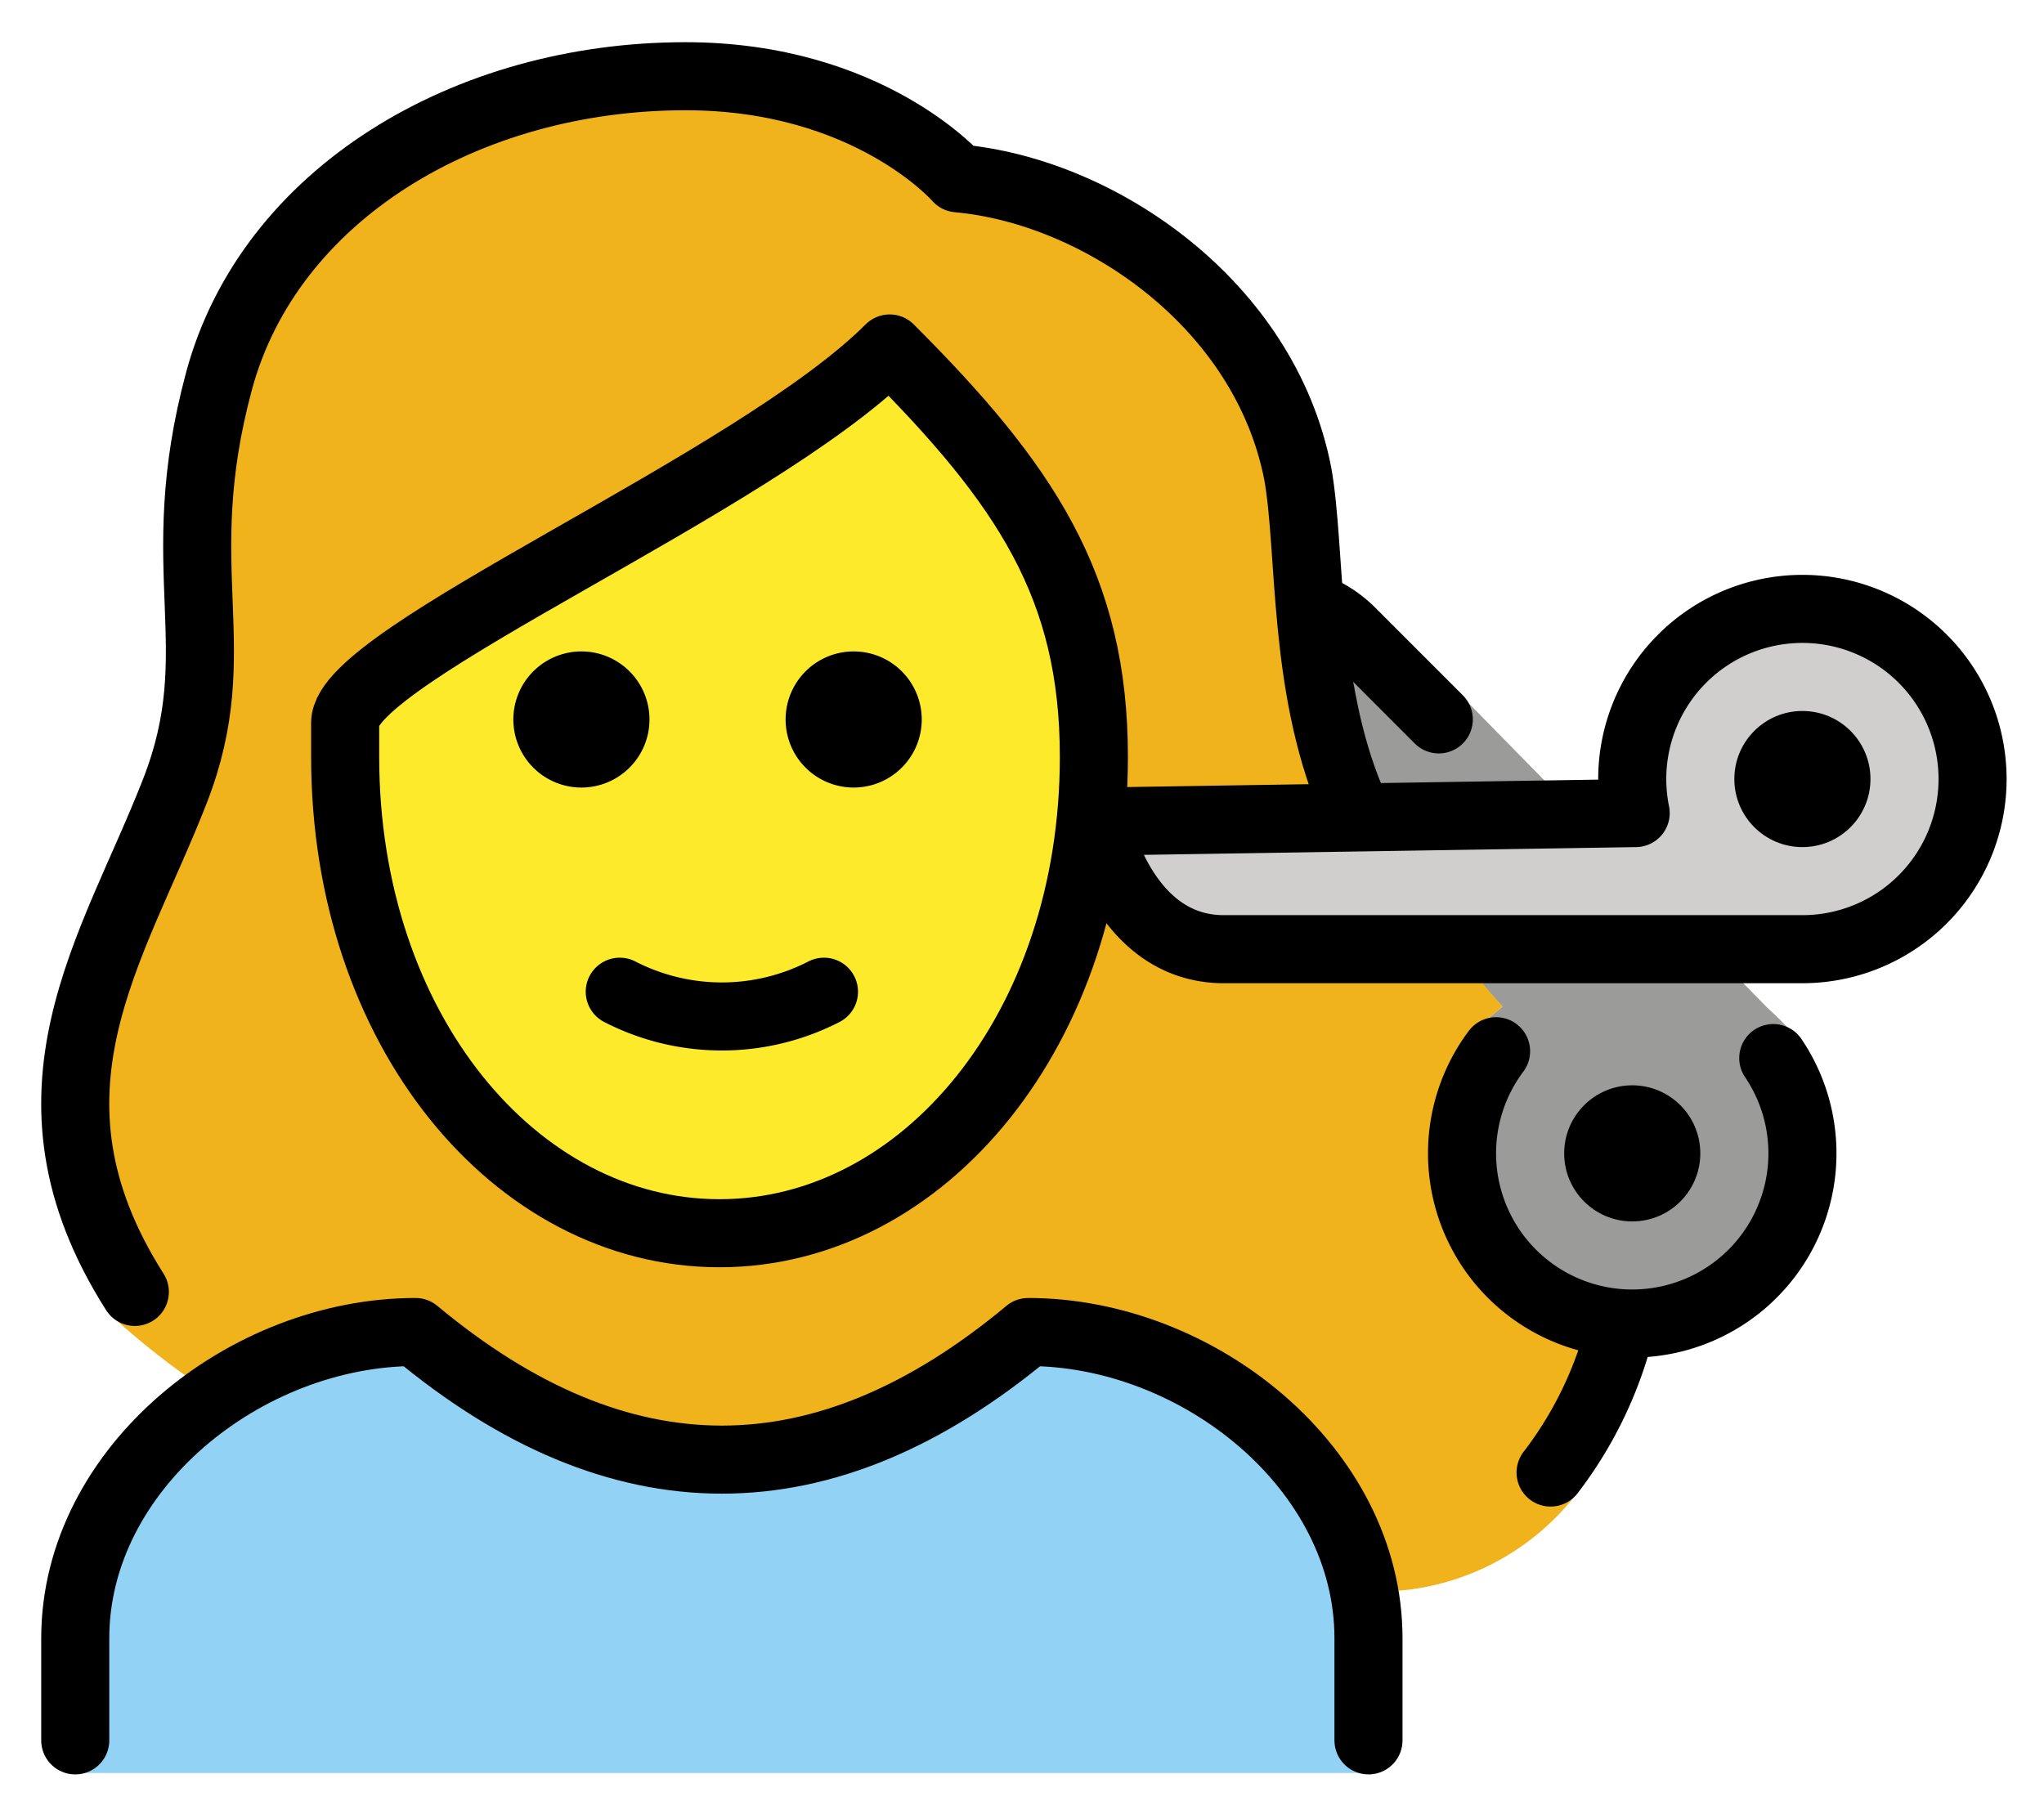 <svg xmlns="http://www.w3.org/2000/svg" role="img" viewBox="5.72 8.84 60.06 53.19"><title>1F487-200D-2640-FE0F.svg</title><path fill="#92d3f5" d="M7.931 60.941v-3.958c0-4.994 5.008-9 10-9q9 7.5 18 0c4.994 0 10 4.006 10 9v3.958"/><path fill="#9b9b9a" d="M57.824 39.934a5.001 5.001 0 1 1-8.145-.201l-.499-.749.688-.562-2.75-3.062-1.5-3.625-.194-4.329 2.573 1.204 9.684 9.875s1.062.935 1 1.249"/><path fill="#d0cfce" d="M53.681 31.733a5.035 5.035 0 0 0 .101 1l-15.851.25s.75 3.75 3.75 3.75h17a5 5 0 1 0-5-5z"/><path fill="#fcea2b" d="M15.867 30.983c.628 8.978 4.936 14 11 14 5.936 0 11.063-5 11.063-14a12.133 12.133 0 0 0-1-5A49.876 49.876 0 0 0 31.862 19.08a125.571 125.571 0 0 1-15.47 10.111c-.482.881-.835-2.641-.525 1.792z"/><g><path fill="#f1b31c" d="M51.282 47.121c-2.787.51-2.102-8.138-2.102-8.138l.688-.562-1.435-1.672a29.296 29.296 0 0 0-6.324-.328c-3.178.229-3.506-3.342-3.506-3.342l6.586-.36c-1.473-3.27-1.011-3.922-1.336-9.953.027-3.693-6.876-8.401-10.557-8.709a1.001 1.001 0 0 1-.688-.343c-.093-.1-2.408-2.655-7.243-2.655-6.2 0-11.441 3.382-12.743 8.226a18.518 18.518 0 0 0-.565 6.176 13.317 13.317 0 0 1-.761 5.961 6.8 6.8 0 0 1-1.119 2.088c-3.772 4.42-.975 14.303-1.167 14.01a24.058 24.058 0 0 0 3.633 2.719 10.464 10.464 0 0 1 5.361-2.09c6.209 5.013 12.495 5.013 18.7 0a8.343 8.343 0 0 1 4.209 1.514s4.695 3.058 5.602 5.93c0 0 5.776.163 7.407-7.017zM27.604 45.08C15.924 45.6 15.88 29.979 15.88 29.979c1.369-2.429 16.151-10.287 16.151-10.287a14.508 14.508 0 0 1 5.56 8.291S39.284 44.56 27.604 45.08z"/></g><g><circle cx="58.681" cy="31.733" r="2"/><path fill="none" stroke="#000" stroke-linecap="round" stroke-linejoin="round" stroke-width="2" d="M7.931 59.983v-3c0-4.994 5.008-9 10-9q9 7.5 18 0c4.994 0 10 4.006 10 9v3"/><path d="M32.804 29.983a2 2 0 1 1-2-2 2 2 0 0 1 2 2m-8 0a2 2 0 1 1-2-2 2 2 0 0 1 2 2"/><path fill="none" stroke="#000" stroke-linecap="round" stroke-linejoin="round" stroke-width="2" d="M23.931 37.983a6.553 6.553 0 0 0 6 0m23.75-6.25a5.035 5.035 0 0 0 .101 1l-15.851.25s.75 3.75 3.75 3.75h17a5 5 0 1 0-5-5zm4.144 8.2a5.001 5.001 0 1 1-8.145-.201"/><path fill="none" stroke="#000" stroke-linecap="round" stroke-linejoin="round" stroke-width="2" d="M44.409 26.724a3.064 3.064 0 0 1 .749.443 3.218 3.218 0 0 1 .266.238l2.573 2.575"/><circle cx="53.681" cy="42.733" r="2"/><path fill="none" stroke="#000" stroke-linecap="round" stroke-linejoin="round" stroke-width="2" d="M9.682 46.805c-3.723-5.856-.628-10.08 1.18-14.725 1.636-4.2-.209-6.451 1.291-12.034 1.48-5.5 7.277-8.966 13.709-8.966 5.4 0 8 3 8 3 4.169.374 9.028 3.703 9.992 8.686.4 2.235.133 6.176 1.57 9.597"/><path fill="none" stroke="#000" stroke-linejoin="round" stroke-width="2" d="M15.862 31.08c0 8 5 14 11 14s11-6 11-14c0-5-2-8-6-12-4 4-16 9-16 11z"/><path fill="none" stroke="#000" stroke-linecap="round" stroke-linejoin="round" stroke-width="2" d="M53.303 47.983a11.582 11.582 0 0 1-2.021 4.129"/></g></svg>
